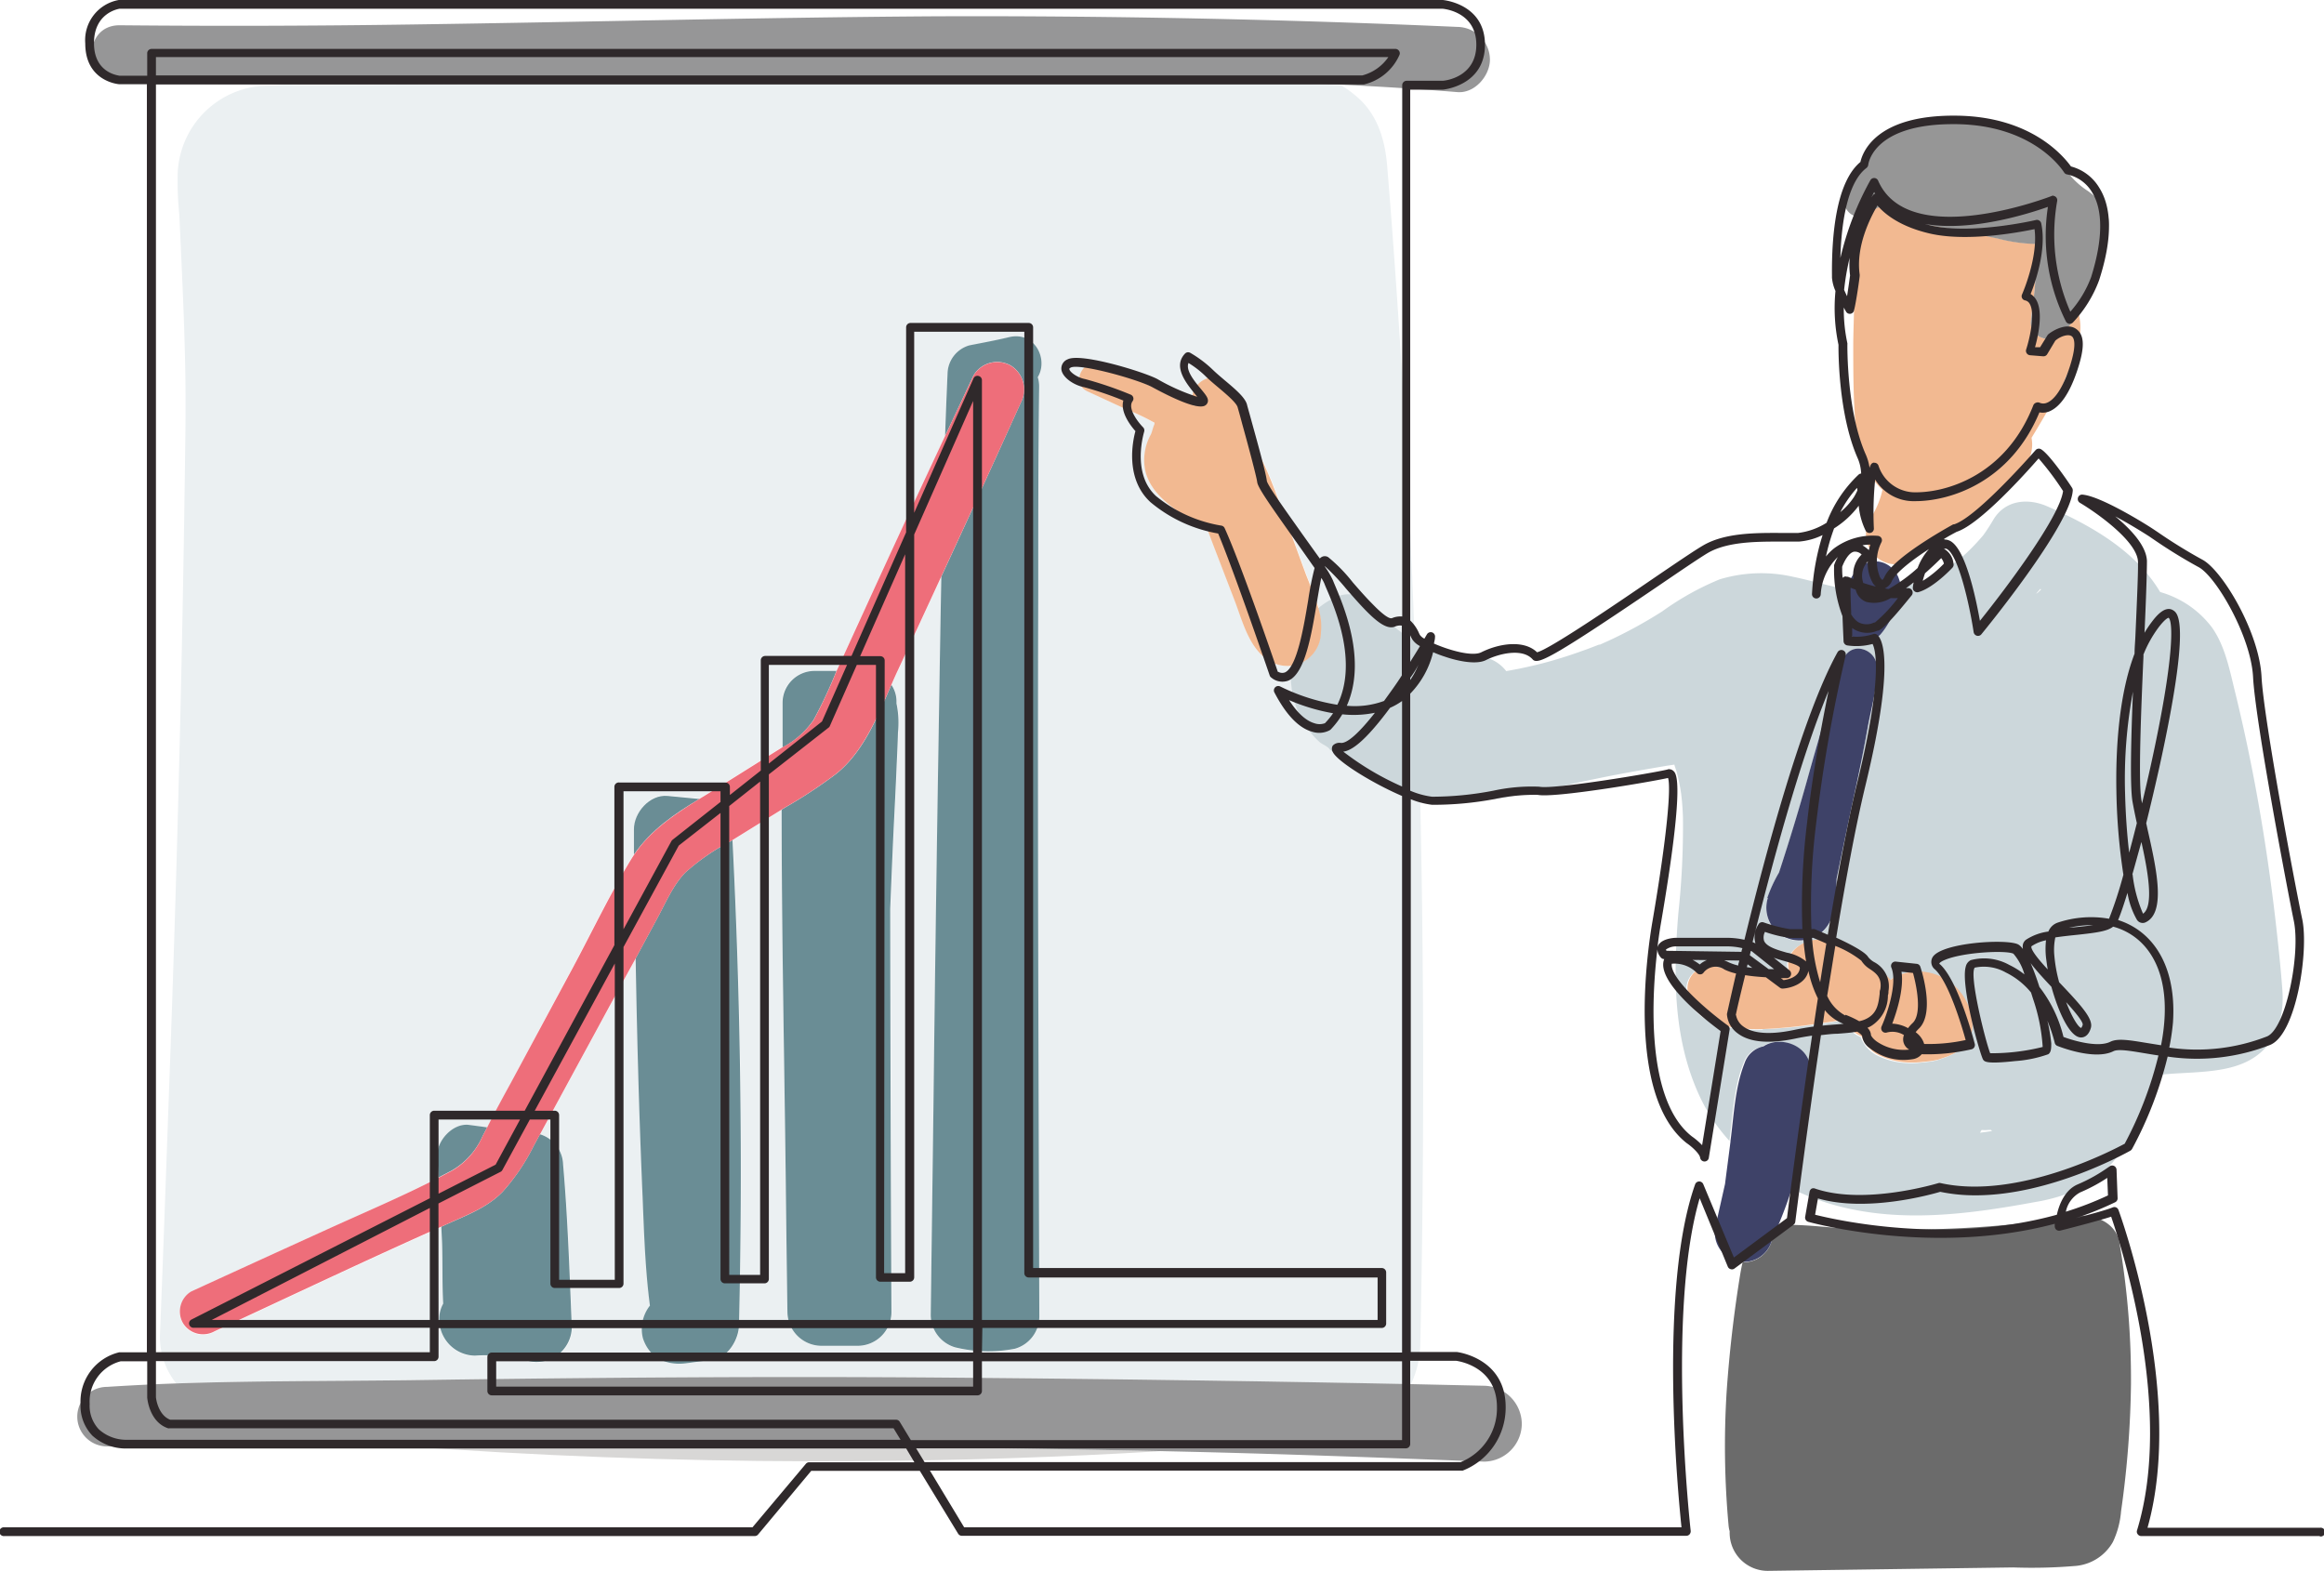 <svg xmlns="http://www.w3.org/2000/svg" viewBox="0 0 285.1 192.71"><g id="Layer_2" data-name="Layer 2"><g id="Plan"><path d="M243.4,65.59c.35-.41.15-.19,0,0Z" fill="none"/><path d="M244.25,138.65l-.33,0a3.73,3.73,0,0,1-.82,0l-.2.37q.73-.09,1.47-.21Z" fill="none"/><path d="M250,72.69l.39-.38-.11-.06-.5.58A1.18,1.18,0,0,0,250,72.69Z" fill="none"/><path d="M205.39,93.63l.05,0c.24.1.46.2-.05,0Z" fill="none"/><path d="M205.44,93.87h0Z" fill="none"/><path d="M165.53,93.26a7.48,7.48,0,0,1-2.22-1.12l-.16-.12v0c.17.14.17.15,0,0v0l-.09-.07c-.33-.26-.3-.24.08,0-.11-.33-.89-.61-1.22-.91a10.72,10.72,0,0,1-3.24-5.62,12.51,12.51,0,0,1-.24-3.77A4.4,4.4,0,0,1,155,80.57c-1.91-1.66-2.64-4.61-3.52-6.89l-2.28-5.93c-.39-1-.76-2-1.13-3a3.8,3.8,0,0,1-1.71-.69c-2.29-1.65-5-3.17-5.78-6.08a6.42,6.42,0,0,1,.65-4.64c.13-.26.26-.89.44-1.27a1.23,1.23,0,0,1,0-.16v0A30,30,0,0,0,138,50.14L133.43,48c-2.25-1.09-.28-4.4,2-3.35l6.25,2.94a14.55,14.55,0,0,0,2.23,1,5.17,5.17,0,0,1,1.73.43,3.75,3.75,0,0,1,1,.84c-.07-.17-.13-.34-.19-.51-.63-1.82,1.81-3.86,3.42-2.63a10.37,10.37,0,0,1,3.86,7.67c1.86,2.94,2.93,6.38,4.16,9.62.81,2.14,1.58,4.3,2.37,6.45.48,1.3,1.17,2.78,1.57,4.26a9.12,9.12,0,0,1,1.85-1.22A4.06,4.06,0,0,1,169,74.92a3.7,3.7,0,0,1,.41,1,5.54,5.54,0,0,1,1.6,1l.52.43.28.21c.5.32,1,.65,1.5,1l.24.13q-.48-13.33-1.21-26.65-.87-15.89-2.17-31.72c-.25-3-1.09-6-3.39-8.16a14.28,14.28,0,0,0-2.26-1.71c-7.27-.36-14.55-.56-21.83-.68-21.3-.37-42.6,0-63.9.29-14.67.18-29.35.39-44,.35l-1.8.09a11.2,11.2,0,0,0-11.2,11.2A40.53,40.53,0,0,0,22,26.34c.39,8.69.86,17.37.75,26.07q-.16,13.5-.44,27-.56,27-1.56,54c-.37,10.15-.72,20.31-1.13,30.46a9.1,9.1,0,0,0,2,5.84c9.52-.33,19.08-.28,28.59-.4,22-.3,44-.5,65.95-.32q28.46.23,56.92.83a12,12,0,0,0,1.16-4.94q.59-28.15.18-56.33c-.05-3.55-.12-7.1-.19-10.65A15.33,15.33,0,0,1,165.53,93.26Zm-48.34,72.06a4.16,4.16,0,0,1-3-4l.33-25.39q.28-22.57.63-45.17c.11-6.68.21-13.36.34-20q-2.64,5.73-5.3,11.45c-.28.59-.55,1.2-.81,1.81a3.61,3.61,0,0,1,.63,2c0,.1,0,.2,0,.3a11.42,11.42,0,0,1,.18,3.56c0,1.33-.1,2.66-.16,4-.11,2.66-.25,5.32-.38,8-.15,3.2-.28,6.41-.41,9.61q.06,24.75.15,49.51a4.15,4.15,0,0,1-4.11,4.11h-4.53A4.19,4.19,0,0,1,96.6,161q-.12-8.28-.21-16.56c-.18-15-.48-30.06-.5-45.09l-6,3.72q1.52,29.73.8,59.5c0,1.75-1.32,4-3.23,4.24l-3.15.43c-2.45.34-4.59-.55-5.41-3.06a4.65,4.65,0,0,1,.86-4c-.58-4.43-.72-8.92-.9-13.37q-.31-7.47-.53-14.93-.21-7.16-.32-14.31-2.46,4.52-4.91,9-3.42,6.3-6.83,12.59a4,4,0,0,1,2.84,3.72c.57,6.51.79,13.31,1.07,19.94A4.32,4.32,0,0,1,64.73,167a19.39,19.39,0,0,0-6.46-.63,4.44,4.44,0,0,1-4.38-4.38,3.86,3.86,0,0,1,.48-2c-.11-2.5,0-5-.14-7.5l-.09-1.94c-9.33,4.15-18.56,8.55-27.83,12.84a2.89,2.89,0,0,1-3.87-1,2.86,2.86,0,0,1,1-3.88Q31.6,154.7,39.73,151c4.69-2.14,9.49-4.16,14.08-6.52-.06-.85-.11-1.71-.17-2.56-.13-1.92,1.88-4.12,3.88-3.88l2.25.26c1-1.84,1.94-3.67,2.92-5.5l7.52-14.05c2.36-4.4,4.53-9,7.1-13.22.16-.26.32-.52.49-.76l0-3.07c0-2.06,1.92-4.34,4.13-4.13l3.75.36.17,0,3-1.84,6.38-4,.71-.44c0-1.83,0-3.66,0-5.49a3.92,3.92,0,0,1,3.86-3.85h2.81l.2-.44,3.33-7.28Q111,64,115.94,53.49q.14-3.8.3-7.59a3.69,3.69,0,0,1,2.67-3.51c1.63-.29,3.23-.58,4.84-1,3.21-.79,4.89,2.72,3.56,4.9a3.85,3.85,0,0,1,.17,1.17c-.09,8.38-.09,16.77-.11,25.16-.09,29.62,0,59.24.13,88.86a4.12,4.12,0,0,1-3,4A17.16,17.16,0,0,1,117.19,165.32Z" fill="#ebf0f2"/><path d="M46.1,177.18H46c3,.25,6.09.41,9.13.61q25.23,1.64,50.52,1.46,18.39-.12,36.75-1.22-31.63-.67-63.27-.84C68.09,177.13,57.1,177.08,46.1,177.18Z" fill="#d8d7d6"/><path d="M78.83,10c21.3-.26,42.6-.66,63.9-.29,7.28.12,14.56.32,21.83.68,4.74.23,9.48.52,14.22.91,2.14.18,4-2,4-4a4.05,4.05,0,0,0-4-4Q146.73,1.88,114.67,2c-21.31.14-42.61.7-63.92,1q-18,.27-36.1.1c-4.51,0-4.5,6.9,0,7q10.06.21,20.15.23C49.48,10.4,64.16,10.19,78.83,10Z" fill="#969697"/><path d="M116.08,169c-22-.18-44,0-65.95.32-9.51.12-19.07.07-28.59.4q-4.21.15-8.41.42a3.65,3.65,0,1,0,0,7.3c10.93.26,21.89-.17,32.82-.26h.15c11-.1,22-.05,33,0q31.64.21,63.27.84l2.68.06c12.33.28,24.67.75,37,1.23a4.68,4.68,0,0,0,4.64-4.65A4.73,4.73,0,0,0,182,170l-9-.2Q144.55,169.23,116.08,169Z" fill="#969697"/><path d="M61.64,146.23c-1.74,1.78-4,2.7-6.22,3.68l-1.28.58.09,1.94c.09,2.48,0,5,.14,7.5a3.86,3.86,0,0,0-.48,2,4.44,4.44,0,0,0,4.38,4.38,19.39,19.39,0,0,1,6.46.63,4.32,4.32,0,0,0,5.42-4.13c-.28-6.63-.5-13.43-1.07-19.94a4,4,0,0,0-2.84-3.72l-.77,1.42A25.22,25.22,0,0,1,61.64,146.23Z" fill="#6a8d95"/><path d="M59.21,139.36l.56-1.06L57.52,138c-2-.24-4,2-3.88,3.88.06.85.11,1.71.17,2.56l1.64-.86A9.07,9.07,0,0,0,59.21,139.36Z" fill="#6a8d95"/><path d="M84.06,107.05c-1.48,1.53-2.38,3.66-3.38,5.51l-2.7,5q.12,7.16.32,14.31.21,7.47.53,14.93c.18,4.45.32,8.94.9,13.37a4.65,4.65,0,0,0-.86,4c.82,2.51,3,3.4,5.41,3.06l3.15-.43c1.91-.26,3.19-2.49,3.23-4.24q.7-29.76-.8-59.5l-.22.14A27,27,0,0,0,84.06,107.05Z" fill="#6a8d95"/><path d="M85.82,98l-.17,0-3.75-.36c-2.21-.21-4.16,2.07-4.13,4.13l0,3.07C79.85,101.8,82.78,99.82,85.82,98Z" fill="#6a8d95"/><path d="M99.81,88.31a57.09,57.09,0,0,0,2.81-6H99.81A3.92,3.92,0,0,0,96,86.2c0,1.83,0,3.66,0,5.49A10.54,10.54,0,0,0,99.81,88.31Z" fill="#6a8d95"/><path d="M124.5,165.46a4.12,4.12,0,0,0,3-4c-.09-29.62-.22-59.24-.13-88.86,0-8.39,0-16.78.11-25.16a3.85,3.85,0,0,0-.17-1.17c1.33-2.18-.35-5.69-3.56-4.9-1.61.39-3.21.68-4.84,1a3.69,3.69,0,0,0-2.67,3.51q-.17,3.8-.3,7.59l3.49-7.42a3.38,3.38,0,0,1,4.58-1.2,3.45,3.45,0,0,1,1.2,4.58q-4.81,10.67-9.73,21.3c-.13,6.69-.23,13.37-.34,20q-.37,22.59-.63,45.17l-.33,25.39a4.16,4.16,0,0,0,3,4A17.16,17.16,0,0,0,124.5,165.46Z" fill="#6a8d95"/><path d="M102.6,94.92a59.08,59.08,0,0,1-6.33,4.17l-.38.24c0,15,.32,30.07.5,45.09q.09,8.28.21,16.56a4.19,4.19,0,0,0,4.12,4.12h4.53a4.15,4.15,0,0,0,4.11-4.11q-.12-24.75-.15-49.51c.13-3.2.26-6.41.41-9.61.13-2.66.27-5.32.38-8,.06-1.33.13-2.66.16-4a11.42,11.42,0,0,0-.18-3.56c0-.1,0-.2,0-.3a3.61,3.61,0,0,0-.63-2C107.65,87.94,105.94,92.23,102.6,94.92Z" fill="#6a8d95"/><path d="M217.46,151.71l-.12.54a3.58,3.58,0,0,1-3.56,2.6c-.11.45-.2.91-.28,1.38q-1.19,7.28-1.69,14.63a107.1,107.1,0,0,0,.24,16.22,4,4,0,0,0,.14.78,4.67,4.67,0,0,0,4.68,4.85l30.11-.42a63.93,63.93,0,0,0,7.71-.19,5.84,5.84,0,0,0,4.51-2.93,10.72,10.72,0,0,0,1-3.74,120,120,0,0,0,1.22-15.61,99.49,99.49,0,0,0-1.42-17.4c-.44-2.59-3.42-3.63-5.66-3.21l-1.8.32-.77.13c.11,0,.44,0-.09,0-1.21.18-2.43.3-3.64.42q-3.64.39-7.31.58-7,.36-14.12.05c-2.3-.11-4.62-.43-6.93-.44a6.22,6.22,0,0,0-1.56.18l-.27.64A2.66,2.66,0,0,1,217.46,151.71Z" fill="#6b6b6b"/><path d="M163.07,92l.09.07v0C162.77,91.73,162.74,91.71,163.07,92Z" fill="#b3d4e9"/><path d="M163.16,92v0C163.33,92.19,163.33,92.18,163.16,92Z" fill="#b3d4e9"/><path d="M280,121.56c-.21-2.92-.53-5.84-.86-8.75-.73-6.25-1.68-12.47-2.9-18.64q-.9-4.56-2-9.08c-.69-2.75-1.23-5.8-2.91-8.15A12.09,12.09,0,0,0,265,72.63c-3-5.06-8.5-8.19-13.93-10.55-2.37-1-5.12-.73-6.56,1.72-.26.44-.53.88-.82,1.3-.12.19-.26.37-.39.56h0a26.13,26.13,0,0,1-2.11,2.23c-.3.27-.6.53-.91.78.15-.14-.45.33-.69.49a22.22,22.22,0,0,1-2.83,1.65c-.23.12-.46.22-.69.33l-.08,0-.38.13-.73.26c-.57.19-1.15.34-1.73.48a7.14,7.14,0,0,1-.93,3.18,9.22,9.22,0,0,1-1.56,2.59c-1.29,1.32-4,.83-4.38-1.15a11.52,11.52,0,0,1,.21-3.7c0-.21.07-.41.11-.61l-.83-.17c-.57-.12-1.14-.26-1.71-.4-1.37-.34-2.74-.71-4.14-1a17.63,17.63,0,0,0-8.95.32A34.16,34.16,0,0,0,203.92,75a56.21,56.21,0,0,1-6.55,3.59l-.85.38-.24.11-.12,0c-.65.25-1.3.51-2,.75-1.32.48-2.65.91-4,1.29s-2.57.66-3.87.93l-1.51.28a4.71,4.71,0,0,0-3.7-1.83c-.59,0-1.18,0-1.77-.07l-.34,0-.59-.11a28,28,0,0,1-3-.83l-.4-.15c-.18-.08-.35-.15-.52-.24-.32-.15-.63-.32-.93-.49l-.24-.13c-.52-.3-1-.63-1.5-1l-.28-.21-.52-.43a5.54,5.54,0,0,0-1.6-1,3.7,3.7,0,0,0-.41-1,4.06,4.06,0,0,0-5.43-1.43,9.12,9.12,0,0,0-1.85,1.22,7.2,7.2,0,0,1,.3,2.92,4.17,4.17,0,0,1-3.61,4.09,12.51,12.51,0,0,0,.24,3.77,10.72,10.72,0,0,0,3.24,5.62c.33.3,1.11.58,1.22.91l.16.12a7.48,7.48,0,0,0,2.22,1.12,15.33,15.33,0,0,0,8.62,4.65,33,33,0,0,0,11.47-.17c3.43-.55,6.79-1.43,10.19-2.11,2-.42,4.07-.8,6.12-1.16l2.55-.44,1-.15a.16.16,0,0,0,0,.07l0,0h0c.08.3.2.58.28.88a22.26,22.26,0,0,1,.53,2.58c0-.08.11,1,.11,1,.06.67.1,1.34.12,2a100.21,100.21,0,0,1-.57,11.74c-.62,7.57-.66,15.29,2.58,22.34a21.74,21.74,0,0,0,3.68,5.54V140c.42-3.15.54-6.56,1.72-9.53a3.1,3.1,0,0,1,2.32-2.07c2.11-1.44,5.81-.15,5.79,3a48,48,0,0,1-2.28,14.37,30.3,30.3,0,0,0,5.36,2.07c8.08,2.25,16.57,1.11,24.68-.39a20.93,20.93,0,0,0,5.35-1.62,13.22,13.22,0,0,0,5.18-4.72,29.71,29.71,0,0,0,3.9-9.21l1.53-.12c2.9-.25,6.3-.16,9-1.15C278.79,129.18,280.27,125.47,280,121.56ZM250.4,72.31l-.39.38a1.18,1.18,0,0,1-.22.14l.5-.58Zm-7.3,66.31a3.73,3.73,0,0,0,.82,0l.33,0,.12.13q-.74.12-1.47.21Zm.3-73c.15-.19.35-.41,0,0Zm-13.17,16.1c.15,2.48-.64,5.22-1.12,7.64s-.92,4.83-1.43,7.23c-.82,3.76-1.6,7.53-2.38,11.29a19.43,19.43,0,0,1-.54,4.54,4.17,4.17,0,0,1-6.06,2.46,4,4,0,0,1-1.83-4.66h-.07a17.12,17.12,0,0,1,1.44-3.12c1.31-4,2.54-8,3.66-12.1.68-2.45,1.4-4.88,2.08-7.33s1.12-4.91,2.28-7C227.34,78.67,230.1,79.69,230.23,81.69Zm-24.79,12-.05,0h0C205.9,93.86,205.68,93.76,205.44,93.66Zm0,.21h0Zm10.8,32.39c-3.55.12-9-.48-9.37-5a2.74,2.74,0,0,1,2.71-2.71,6.51,6.51,0,0,1,2.13.42c.31.09.61.19.93.26.08,0,.59.11.56.12a21,21,0,0,0,4-.11c.7-.06,1.41-.14,2.11-.23,0-.14,0-.29-.07-.44-.19-2,2.06-3.33,3.78-3.27a10.25,10.25,0,0,1,4.12,1.33,14.23,14.23,0,0,1,1.41.81,3.91,3.91,0,0,1,1.69,1.26,15,15,0,0,1,1.55,1.54,3.51,3.51,0,0,1,.53-.36,6.4,6.4,0,0,1,6.28.3,6.74,6.74,0,0,1,3.22,5.43c.2,1.85-1.46,3.45-3.05,4,.84-.28-.92.35-1.23.43a13.37,13.37,0,0,1-1.78.25,10.6,10.6,0,0,1-2,.06,9,9,0,0,1-3.39-.88,4.23,4.23,0,0,1-2.12-2.31,3.37,3.37,0,0,1-1.32-.93c-.33-.36-.63-.73-1-1.09-1.22.22-2.46.37-3.69.55A57.45,57.45,0,0,1,216.24,126.26Z" fill="#ccd7db"/><path d="M157.82,64c-1.23-3.24-2.3-6.68-4.16-9.62a10.37,10.37,0,0,0-3.86-7.67c-1.61-1.23-4.05.81-3.42,2.63.06.17.12.34.19.51a3.75,3.75,0,0,0-1-.84,5.17,5.17,0,0,0-1.73-.43,14.55,14.55,0,0,1-2.23-1l-6.25-2.94c-2.24-1.05-4.21,2.26-2,3.35L138,50.14a30,30,0,0,1,3.63,1.72v0a1.23,1.23,0,0,0,0,.16c-.18.38-.31,1-.44,1.27a6.42,6.42,0,0,0-.65,4.64c.81,2.91,3.49,4.43,5.78,6.08a3.8,3.8,0,0,0,1.71.69c.37,1,.74,2,1.13,3l2.28,5.93c.88,2.28,1.61,5.23,3.52,6.89a4.4,4.4,0,0,0,3.48,1.15,4.17,4.17,0,0,0,3.61-4.09,7.2,7.2,0,0,0-.3-2.92c-.4-1.48-1.09-3-1.57-4.26C159.4,68.3,158.63,66.14,157.82,64Z" fill="#f2b991"/><path d="M222.38,125.67c1.23-.18,2.47-.33,3.69-.55.32.36.62.73,1,1.09a3.37,3.37,0,0,0,1.32.93,4.23,4.23,0,0,0,2.12,2.31,9,9,0,0,0,3.39.88,10.6,10.6,0,0,0,2-.06,13.37,13.37,0,0,0,1.78-.25c.31-.08,2.07-.71,1.23-.43,1.59-.54,3.25-2.14,3.05-4a6.74,6.74,0,0,0-3.22-5.43,6.4,6.4,0,0,0-6.28-.3,3.51,3.51,0,0,0-.53.36,15,15,0,0,0-1.55-1.54,3.91,3.91,0,0,0-1.69-1.26,14.23,14.23,0,0,0-1.41-.81,10.25,10.25,0,0,0-4.12-1.33c-1.72-.06-4,1.26-3.78,3.27,0,.15,0,.3.07.44-.7.09-1.41.17-2.11.23a21,21,0,0,1-4,.11s-.48-.1-.56-.12c-.32-.07-.62-.17-.93-.26a6.51,6.51,0,0,0-2.13-.42,2.74,2.74,0,0,0-2.71,2.71c.33,4.53,5.82,5.13,9.37,5A57.45,57.45,0,0,0,222.38,125.67Z" fill="#f2b991"/><path d="M230.78,19.49a3.53,3.53,0,0,0-1.38,1.17c.23-.13.47-.25.71-.36A4.89,4.89,0,0,1,230.78,19.49Z" fill="#f4bb92"/><path d="M252.91,41c-1.27,1.27-3.93.4-3.76-1.56s.55-3.84.56-5.79c0-1.05,0-2.09,0-3.14V29.9a20,20,0,0,1-4.64-.67l-4.88-1c-3.06-.6-6.87-.83-9.27-2.94a2.91,2.91,0,0,0-1.39.74,1.89,1.89,0,0,1-2.08.41,31.54,31.54,0,0,0,0,10.66c0,1.71-.09,3.41-.1,5.12,0,3,0,6.1.22,9.14s.84,6.14,3.11,8.49a2,2,0,0,0,.26.24,10.83,10.83,0,0,1-1.56,3.63,3.7,3.7,0,0,0,6.39,3.73q.24-.35.45-.69a3.79,3.79,0,0,0,1.85-.63,52.09,52.09,0,0,0,7.9-6.37,10.8,10.8,0,0,0,2.71-3,4.33,4.33,0,0,0,.54-3.05q1.38-2.25,2.67-4.57a5.55,5.55,0,0,0,1.21-2c.11-.27.2-.55.3-.83,1.3-2.59,2.31-5.35,1.56-8A16.81,16.81,0,0,1,252.91,41Z" fill="#f2b991"/><path d="M226.31,76.68c.36,2,3.09,2.47,4.38,1.15a9.22,9.22,0,0,0,1.56-2.59,7.14,7.14,0,0,0,.93-3.18,2.81,2.81,0,0,0-.19-.94,3.19,3.19,0,0,0-1.75-2,2.9,2.9,0,0,0-2.67.15,4.46,4.46,0,0,0-1.94,3.05c0,.2-.08.4-.11.61A11.52,11.52,0,0,0,226.31,76.68Z" fill="#3e4268"/><path d="M226.26,80.62c-1.16,2.11-1.65,4.71-2.28,7s-1.4,4.88-2.08,7.33c-1.12,4.07-2.35,8.09-3.66,12.1a17.12,17.12,0,0,0-1.44,3.12h.07a4,4,0,0,0,1.83,4.66,4.17,4.17,0,0,0,6.06-2.46,19.43,19.43,0,0,0,.54-4.54c.78-3.76,1.56-7.53,2.38-11.29.51-2.4,1-4.82,1.43-7.23s1.27-5.16,1.12-7.64C230.1,79.69,227.34,78.67,226.26,80.62Z" fill="#3e4268"/><path d="M222.12,131.37c0-3.11-3.68-4.4-5.79-3a3.1,3.1,0,0,0-2.32,2.07c-1.18,3-1.3,6.38-1.72,9.53v.09c-.22,1.73-.45,3.46-.67,5.19l-1.14,5.06a3.63,3.63,0,0,0,2.49,4.38,3.25,3.25,0,0,0,.82.12,3.58,3.58,0,0,0,3.56-2.6l.12-.54a2.66,2.66,0,0,0,.36-.59l.27-.64c.66-1.56,1.25-3.14,1.75-4.74A48,48,0,0,0,222.12,131.37Z" fill="#3e4268"/><path d="M227.44,26.47a1.89,1.89,0,0,0,2.08-.41,2.91,2.91,0,0,1,1.39-.74c2.4,2.11,6.21,2.34,9.27,2.94l4.88,1a20,20,0,0,0,4.64.67v.59c0,1.05,0,2.09,0,3.14,0,1.95-.39,3.86-.56,5.79s2.49,2.83,3.76,1.56A16.81,16.81,0,0,0,255,38.41a23.15,23.15,0,0,0,3.67-10.87c.14-1.9-1.13-3.08-2.52-4.1a9.77,9.77,0,0,1-3.1-3.19,11.88,11.88,0,0,0-7.84-4.91,31.71,31.71,0,0,0-9.48,0,13.62,13.62,0,0,0-3.7.77,6.41,6.41,0,0,0-3.45,3.68c-.63,1.47-1.4,2.44-2.13,3.92A2,2,0,0,0,227.44,26.47Z" fill="#969696"/><path d="M125.21,49.45a3.45,3.45,0,0,0-1.2-4.58,3.38,3.38,0,0,0-4.58,1.2l-3.49,7.42Q111,64,106.15,74.62l-3.33,7.28-.2.44a57.09,57.09,0,0,1-2.81,6,10.54,10.54,0,0,1-3.9,3.38l-.71.44-6.38,4-3,1.84c-3,1.87-6,3.85-8,6.82-.17.24-.33.5-.49.76-2.57,4.26-4.74,8.82-7.1,13.22L62.69,132.8c-1,1.83-2,3.66-2.92,5.5l-.56,1.06a9.07,9.07,0,0,1-3.76,4.26l-1.64.86c-4.59,2.36-9.39,4.38-14.08,6.52q-8.14,3.7-16.28,7.44a2.86,2.86,0,0,0-1,3.88,2.89,2.89,0,0,0,3.87,1c9.27-4.29,18.5-8.69,27.83-12.84l1.28-.58c2.23-1,4.48-1.9,6.22-3.68a25.22,25.22,0,0,0,3.83-5.65l.77-1.42q3.41-6.3,6.83-12.59,2.45-4.53,4.91-9l2.7-5c1-1.85,1.9-4,3.38-5.51a27,27,0,0,1,5.58-3.86l.22-.14,6-3.72.38-.24a59.08,59.08,0,0,0,6.33-4.17c3.34-2.69,5.05-7,6.77-10.91.26-.61.53-1.22.81-1.81q2.66-5.72,5.3-11.45Q120.39,60.11,125.21,49.45Z" fill="#ee6e7a"/><path d="M284.56,188.44H262.68a.53.53,0,0,1-.43-.22.5.5,0,0,1-.09-.47c4.58-14.93-2-35.08-3.17-38.49-1.84.6-6.05,1.66-6.25,1.71a.56.56,0,0,1-.47-.1.57.57,0,0,1-.2-.44s0-.13,0-.3c-15,4-30.06-.19-30.24-.24a.54.54,0,0,1-.38-.61l.54-3.09a.59.59,0,0,1,.25-.37.55.55,0,0,1,.45,0c6.07,2.07,15-.65,15.11-.68a.5.5,0,0,1,.27,0c9.46,2.09,21.18-4.08,22.58-4.83a46.14,46.14,0,0,0,4.14-10.83c-.65-.09-1.26-.2-1.82-.29-1.68-.28-3.12-.52-3.7-.23-2.34,1.17-6.7-.58-6.88-.65a.54.54,0,0,1-.32-.37,19.11,19.11,0,0,0-.9-2.71,19.75,19.75,0,0,1,.47,2.76c0,.55,0,1.09-.36,1.34a15.27,15.27,0,0,1-4.07.84c-3.55.39-3.77.06-3.93-.18-.34-.52-2.79-9.06-2.13-11.4a1.18,1.18,0,0,1,.61-.8,6.35,6.35,0,0,1,4.74.59,9.75,9.75,0,0,1,1.85,1.16A6.58,6.58,0,0,0,247,117c-.91-.45-6.11-.19-8.36.74-.65.26-.73.46-.73.46s0,.06.13.14c2.24,2.1,4.14,9.42,4.22,9.73a.56.56,0,0,1-.07.42.54.54,0,0,1-.35.24,24.11,24.11,0,0,1-6.09.6,1.78,1.78,0,0,1-1.12.61,6.7,6.7,0,0,1-5.27-1.37,2.1,2.1,0,0,1-.92-1.44c0-.13-.25-.34-.6-.57-.72.13-1.53.19-2.45.26-.6,0-1.27.09-2,.17-1.82,12.23-3.12,22.7-3.15,22.89a.54.54,0,0,1-.21.37l-7.25,5.37a.5.5,0,0,1-.46.08.53.53,0,0,1-.36-.31L208.51,147c-4.09,13.89-1.14,40.54-1.1,40.81a.58.58,0,0,1-.14.42.54.54,0,0,1-.4.18H118a.54.54,0,0,1-.46-.26l-4.7-7.71H99.52L93,188.25a.53.53,0,0,1-.41.19H.54a.54.54,0,1,1,0-1.07H92.31l6.55-7.79a.53.53,0,0,1,.41-.19h12.9l-1-1.69H15.33a6.09,6.09,0,0,1-4-1.58,5.28,5.28,0,0,1-1.45-3.89,6.21,6.21,0,0,1,4.73-6.33h3.41V10.33H14.6s-4.14-.3-4.14-5A5,5,0,0,1,14.57,0H177s5.17.43,5.17,5.49S177,11,177,11H173V76.12a4.68,4.68,0,0,1,1.09,1.58l.09.18a1.48,1.48,0,0,0,.56.47l.31-.53a.55.55,0,0,1,.64-.24.54.54,0,0,1,.35.59c0,.26-.08.52-.13.78,1.87.82,4.69,1.63,5.81,1.07,2.2-1.1,5.24-1.55,6.84,0,1.5-.35,9.65-5.9,14.08-8.93,2.82-1.92,5.26-3.58,6.3-4.18,2.65-1.55,6.41-1.54,9.43-1.53.81,0,1.57,0,2.23,0a8.42,8.42,0,0,0,3.48-1.25A15.72,15.72,0,0,1,228,58.23a.55.55,0,0,1,.32-.14,5.22,5.22,0,0,0-.45-1.93c-2.35-5.36-2.34-13-2.33-13.86a21.68,21.68,0,0,1-.37-6.6,5,5,0,0,1-.43-1.64v-.24c-.05-5,.52-11.49,3.49-13.95.25-1.13,1.86-5.81,11.83-5.68,9,.11,13,4.85,14,6.23A5.75,5.75,0,0,1,257.51,23c1.61,2.52,1.63,6.35,0,11.38a15.32,15.32,0,0,1-3.21,5.18.55.55,0,0,1-.45.16.53.53,0,0,1-.4-.26,23.52,23.52,0,0,1-2.22-14.08c-2.46.87-9.51,3.09-15.11,2.09l.73.19c5.05,1.16,12.83-.65,12.91-.67a.5.5,0,0,1,.41.07.53.53,0,0,1,.24.34c.69,3.21-.73,7.26-1.3,8.67a2,2,0,0,1,.69.72c.88,1.52.22,4.47-.15,5.81l.62,0,.9-1.46a.81.81,0,0,1,.12-.14c.7-.56,2.31-1.41,3.4-.65s1.05,2.38.13,5.13-2.08,4.45-3.44,5a2.23,2.23,0,0,1-1.19.11c-3.59,8.61-11,10.89-15.22,10.89h-.41a5.51,5.51,0,0,1-4.52-2.65,39.75,39.75,0,0,0-.16,6,.53.53,0,0,1-.37.53.55.55,0,0,1-.62-.22,8.83,8.83,0,0,1-.87-3.1A11.16,11.16,0,0,1,225,64.82a25.25,25.25,0,0,0-1,3.45,6.31,6.31,0,0,1,1-1,7.93,7.93,0,0,1,5.4-1.53.57.57,0,0,1,.41.28.55.55,0,0,1,0,.5,5.16,5.16,0,0,0-.24,4.14,1,1,0,0,0,.36.49,1.54,1.54,0,0,0,.26-.4c1.11-2.39,7.67-6,8.42-6.42l.1,0c2.41-.74,8-6.82,10-9.1a.53.53,0,0,1,.67-.12c1,.57,3.35,4,3.81,4.73a.58.58,0,0,1,.09.34c-.28,4.28-10.77,17.09-11.21,17.63a.53.53,0,0,1-.56.18.55.55,0,0,1-.39-.44c-.54-3.55-1.91-9.47-3.29-10.2a.29.29,0,0,0-.3,0l-.1,0a1.19,1.19,0,0,1,.22.08,2.35,2.35,0,0,1,1,1.73.53.53,0,0,1-.13.48c-.09.1-2.31,2.47-4.17,3a.54.54,0,0,1-.5-.11.52.52,0,0,1-.19-.47,5.34,5.34,0,0,1,.1-.61c-.32.26-.64.49-.94.71l.14,0a.55.55,0,0,1,.58.23.54.54,0,0,1,0,.62c-1,1.22-3.27,4.07-4.13,4.36l-.09,0a3.14,3.14,0,0,1-2.93-.21,1.09,1.09,0,0,1-.17-.13c0,.43,0,.8,0,1.06a6.26,6.26,0,0,0,2.51-.28.53.53,0,0,1,.46,0c.47.26,2.58,2.36-1.35,18.58-1.19,4.92-2.43,11.63-3.58,18.64,1.74.8,3.57,1.76,3.93,2.39a2.53,2.53,0,0,0,.71.6,3.35,3.35,0,0,1,1.77,3.57c0,.16,0,.34-.07.52a4.38,4.38,0,0,1-2.06,3.76,4.71,4.71,0,0,1-.45.22,1.35,1.35,0,0,1,.44.92s.14.35.69.75a5.83,5.83,0,0,0,4,1,1.43,1.43,0,0,1-.65-1.78,2.71,2.71,0,0,0-2.08-.32.53.53,0,0,1-.57-.14.56.56,0,0,1-.1-.59c.62-1.36,2-5.3,1.21-7.22a.53.53,0,0,1,.55-.74l2.55.27a.52.52,0,0,1,.45.36c.19.57,1.77,5.58-.12,7.53l0,0a4.43,4.43,0,0,0-.45.49l.21.18a2.7,2.7,0,0,1,.83,1.27,21.37,21.37,0,0,0,5.09-.48c-.48-1.74-2.07-7.08-3.75-8.65a1.16,1.16,0,0,1-.27-1.57c1.22-1.74,9-2.22,10.44-1.52.84.42,1.83,2.71,2.63,5.23a16.13,16.13,0,0,1,2.95,6.13c1.31.49,4.27,1.33,5.75.59.89-.44,2.34-.2,4.35.13l1.87.3c1-5.11.37-9.3-1.88-12a7.83,7.83,0,0,0-4-2.55c-.7.58-2.19.76-4.4,1-.89.09-1.82.19-2.69.32A7.37,7.37,0,0,0,252,117a18.23,18.23,0,0,0,.61,3.5l.2.21c2.58,2.72,4,4.31,3.69,5.39s-.95,1.2-1.29,1.17c-1.36-.13-2.73-3.24-3.55-6.21-2.26-2.39-3.6-4-3.52-5a1,1,0,0,1,.41-.78,6.55,6.55,0,0,1,2.74-1,1.88,1.88,0,0,1,1.16-1.1,12.86,12.86,0,0,1,6.28-.47,50.85,50.85,0,0,0,1.76-5.4A75.56,75.56,0,0,1,259.63,97c-.08-4.32.17-11.43,2.23-16.81,0-.7.07-1.4.1-2.08.19-4.3.36-8,.32-9.22-.11-2.52-5.18-6.06-7.13-7.21a.54.54,0,0,1-.23-.63.52.52,0,0,1,.55-.37c2.19.18,7.51,3.45,8.71,4.25l.54.36a61.9,61.9,0,0,0,5.46,3.37c2.46,1.31,7,8.92,7.26,14.41.27,5.13,4.07,25.36,5,29.74.8,3.89-.74,14.08-3.95,15.38a24.61,24.61,0,0,1-12.57,1.43,47.24,47.24,0,0,1-4.36,11.32.63.63,0,0,1-.21.22c-.45.25-9.77,5.48-19,5.48a20.92,20.92,0,0,1-4.33-.43c-1.18.35-9.05,2.54-15,.81l-.35,2c2.66.67,16.24,3.72,29.66,0,.28-1.29,1-3.06,2.55-3.72a19.92,19.92,0,0,0,3.91-2.21.54.54,0,0,1,.55-.06.56.56,0,0,1,.31.47l.13,3.49a.53.53,0,0,1-.3.5,39.8,39.8,0,0,1-4.84,1.95c1.65-.43,3.78-1,4.54-1.32a.55.55,0,0,1,.42,0,.55.55,0,0,1,.28.3c.09.23,8.24,22.42,3.57,39h21.17a.54.54,0,1,1,0,1.07Zm-166.28-1.07h88c-.45-4.31-2.83-29.34,1.67-42.07a.53.53,0,0,1,.49-.36.54.54,0,0,1,.51.33l3.76,9,6.51-4.83c.2-1.59,1.43-11.23,3.08-22.39-.62.09-1.29.2-2,.35-3.31.7-5.72.47-7.17-.66a3.18,3.18,0,0,1-1.27-2.24.62.62,0,0,1,0-.13c.07-.3.47-2.14,1.12-4.94a6.83,6.83,0,0,1-1.43-.49,1.87,1.87,0,0,0-2.54.35.52.52,0,0,1-.37.24.56.56,0,0,1-.43-.13,3.85,3.85,0,0,0-3.12-1.17c-.25,1.63,3.78,5.34,6.88,7.58a.53.53,0,0,1,.21.52l-2.55,15.71a.53.53,0,0,1-.53.45h0a.54.54,0,0,1-.53-.46c-.07-.49-1-1.35-1.65-1.79h0c-7.44-5.84-4.82-23.6-4.22-27.1,1.85-10.81,2.3-16.57,1.93-17.7-2.31.51-14,2.49-16,2.07a23.61,23.61,0,0,0-5.24.51,40.71,40.71,0,0,1-7.71.71,10.29,10.29,0,0,1-2.61-.68v67.81h5.64c.06,0,6,.72,6,6.75a8.3,8.3,0,0,1-5.26,7.8.47.47,0,0,1-.17,0h-65.2Zm-4.86-8h65.76a7.09,7.09,0,0,0,4.46-6.75c0-4.92-4.61-5.62-5-5.68H173v10.2a.54.54,0,0,1-.53.54H112.39ZM14.81,167A5.09,5.09,0,0,0,11,172.23a4.2,4.2,0,0,0,1.13,3.12,5,5,0,0,0,3.2,1.28h95.15l-.86-1.41H20.79a.47.47,0,0,1-.17,0c-2.3-.76-2.55-3.65-2.56-3.77V167Zm96.93,9.67H172V167H120.46v3.64a.54.54,0,0,1-.54.54H60.33a.54.54,0,0,1-.54-.54v-4.18a.54.54,0,0,1,.54-.53h59.05v-3H53.8v3.51a.54.54,0,0,1-.53.54H19.13v4.4c0,.2.28,2.23,1.75,2.79h89.05a.52.52,0,0,1,.45.26Zm-50.87-6.56h58.51V167H60.87Zm59.59-4.18H172V97.65c-3.59-1.54-7.94-4.22-8.5-5.4a.75.75,0,0,1,0-.78,1.12,1.12,0,0,1,1-.33c.85.07,2.41-1.46,4.17-3.7a12.88,12.88,0,0,1-4,.19,10.68,10.68,0,0,1-1.43,1.87l-.11.08a2.75,2.75,0,0,1-2.15.19c-1.65-.45-3.21-2.08-4.64-4.82a.54.54,0,0,1,.09-.63.53.53,0,0,1,.63-.1,24.57,24.57,0,0,0,7,2.24c2.56-5.19-.28-11.8-1.31-14.19-.13-.3-.22-.52-.28-.68a4,4,0,0,0-.38-.69c-.18.86-.36,1.93-.52,2.88-.69,4.15-1.48,8.87-3.53,9.72a2.1,2.1,0,0,1-2.09-.38.49.49,0,0,1-.19-.26c-.05-.13-4.29-12.57-6.32-17.41a17.56,17.56,0,0,1-8.31-3.85c-3.13-2.88-2.18-7.47-1.84-8.71-.55-.62-1.89-2.31-1.48-3.75A40.43,40.43,0,0,0,133,47.5c-1.2-.22-2.64-1.15-2.79-2.15a1.21,1.21,0,0,1,.77-1.27c1.65-.83,9.36,1.55,11,2.42a24.84,24.84,0,0,0,4.89,2.18l-.28-.35c-1-1.24-2.75-3.32-1.23-4.94a.53.53,0,0,1,.65-.11,14.33,14.33,0,0,1,2.8,2.11c.38.37.89.8,1.43,1.26,1.3,1.09,2.52,2.12,2.74,3,.07.29.28,1,.55,2,.94,3.39,1.79,6.5,1.88,7.35.12.61,2.57,4,4.35,6.52.85,1.19,1.57,2.2,2.15,3a.86.86,0,0,1,.29-.22.78.78,0,0,1,.75.06,19.52,19.52,0,0,1,3,3.08c1.32,1.52,4.08,4.68,4.82,4.39a2.71,2.71,0,0,1,1.25-.2V10.45a.54.54,0,0,1,.54-.54h4.39c.33,0,4.16-.44,4.16-4.42s-3.83-4.39-4.16-4.42H14.67c-.33.06-3.14.61-3.14,4.22s2.87,3.94,3.12,4h3.41V6.49A.54.54,0,0,1,18.6,6H171.18a.52.52,0,0,1,.44.23.51.51,0,0,1,.07.49,6.35,6.35,0,0,1-4.36,3.64l-.11,0H19.13V165.89h33.6v-3h-29a.54.54,0,0,1-.52-.41.53.53,0,0,1,.28-.6L52.73,147V136.8a.54.54,0,0,1,.54-.54h11.1l11-20.31V96.53A.54.54,0,0,1,76,96h13a.54.54,0,0,1,.54.53v1l3.79-3V81a.54.54,0,0,1,.54-.53h10.59l6.7-15.16V40.16a.54.54,0,0,1,.53-.54H126.2a.54.54,0,0,1,.54.54v115.4h42.77a.54.54,0,0,1,.54.53v6.28a.54.54,0,0,1-.54.54h-49Zm0-4H169v-5.21H126.2a.54.54,0,0,1-.54-.54V40.7H112.15V62.91l7.28-16.49a.52.52,0,0,1,.6-.3.53.53,0,0,1,.43.52Zm-66.66,0h65.58V49.19l-7.23,16.38V156.7a.54.54,0,0,1-.54.54H108a.54.54,0,0,1-.54-.54V81.57h-2.35l-3.31,7.5a.45.45,0,0,1-.16.2L94.32,95V156.9a.54.54,0,0,1-.53.54H88.92a.54.54,0,0,1-.53-.54V99.73l-5.12,4-6.78,12.45v41.29a.54.54,0,0,1-.53.54h-7.9a.54.54,0,0,1-.54-.54V137.34H65l-3.37,6.2a.49.49,0,0,1-.23.22l-7.61,3.88Zm-27.83,0H52.73V148.19ZM68.59,157h6.83V118.2L65.6,136.26h2.46a.54.54,0,0,1,.53.54Zm20.87-.6h3.79V95.88l-3.79,3Zm19-.21h2.58V68l-5.52,12.5H108a.53.53,0,0,1,.53.53Zm150.05-11.69a20.5,20.5,0,0,1-3.32,1.78,3.47,3.47,0,0,0-1.76,2.37,39.91,39.91,0,0,0,5.17-2ZM53.8,137.34v9.1l7-3.56,3-5.54Zm153.75,2.07a8.18,8.18,0,0,1,1.26,1.08l2.27-14c-1.85-1.36-8-6.14-6.92-8.83h0a.53.53,0,0,1-.41-.19,1.65,1.65,0,0,1-.43-1C202.6,122.49,201.93,135,207.55,139.41Zm36.6-10.2a26,26,0,0,0,6.44-.77,22.55,22.55,0,0,0-1.19-5.92l-.24-.76a9.28,9.28,0,0,0-3.1-2.46,5.46,5.46,0,0,0-3.81-.59C241.55,119.65,243.55,127.67,244.15,129.21Zm22-.69a23.62,23.62,0,0,0,11.95-1.37c2.31-.94,4.14-10.08,3.3-14.16-.66-3.17-4.72-24.46-5-29.91-.25-5-4.54-12.37-6.69-13.51a63,63,0,0,1-5.56-3.43l-.53-.36c-1-.64-2.56-1.6-4.13-2.43,1.9,1.56,3.81,3.59,3.89,5.46,0,1.2-.1,4.55-.3,8.82a14,14,0,0,1,.89-1.33c.44-.58,1.62-2.13,2.67-1.4.53.37,2.16,1.5-1.73,19.19-.52,2.33-1.07,4.68-1.62,6.9.05.23.1.45.15.69,1.1,4.86,2.35,10.38-.3,11.5a.84.84,0,0,1-1-.36,9.82,9.82,0,0,1-1.15-3.29c-.45,1.46-.84,2.62-1.15,3.34a8.85,8.85,0,0,1,4.19,2.81c1.94,2.33,2.82,5.72,2.54,9.79A28.3,28.3,0,0,1,266.12,128.52Zm-53.18-4a2.17,2.17,0,0,0,.87,1.39c.82.63,2.58,1.22,6.26.44.86-.18,1.65-.31,2.39-.41.17-1.14.34-2.3.52-3.46a14,14,0,0,1-1.16-3.37c-.34,1.59-2.17,2.11-3.15,2.17a.56.56,0,0,1-.35-.11l-1.72-1.28c-.8-.05-1.69-.12-2.54-.26C213.42,122.36,213,124.16,212.94,124.56Zm19.18,1.06a4.38,4.38,0,0,1,1.92.55,5.2,5.2,0,0,1,.61-.67c1.12-1.18.43-4.54,0-6.1l-1.41-.15C233.59,121.34,232.66,124.19,232.12,125.62Zm21.27-2.76c.69,1.81,1.47,3.15,1.89,3.29a1.08,1.08,0,0,0,.19-.4C255.55,125.33,254.49,124.06,253.39,122.86Zm-29.54,1c-.09.65-.19,1.3-.29,2,.63-.07,1.22-.11,1.75-.15l.83-.07-.17-.06h0A5.53,5.53,0,0,1,223.85,123.91Zm2.52.67a12.5,12.5,0,0,1,1.68.79,3.42,3.42,0,0,0,1-.36c1.23-.68,1.37-1.84,1.51-3,0-.19,0-.37.08-.55.23-1.43-.53-2-1.33-2.52a3.23,3.23,0,0,1-1-1,12.72,12.72,0,0,0-3.19-1.81c-.33,2-.65,4.09-1,6.13A5.08,5.08,0,0,0,226.37,124.58ZM222.29,115a24,24,0,0,0,1,5.5c.25-1.59.5-3.18.76-4.75-.58-.26-1.17-.51-1.74-.75Zm-3.82,5,.33.24c.51-.06,1.91-.36,2-1.49,0-.3-1.17-.64-1.89-.85-.43-.12-.88-.25-1.31-.41l1.93,1.55a.55.55,0,0,1,.17.59.53.53,0,0,1-.49.36Zm32.5-4.64a4.81,4.81,0,0,0-1.76.73c-.13.39.88,1.64,2,2.84-.09-.49-.15-1-.2-1.36A9.5,9.5,0,0,1,251,115.34Zm-34,3.53.67,0-2.78-2.22-.08,0-.12.52Zm-2.67-.24.67.09-.58-.44Zm-2.79-.84a4.73,4.73,0,0,1,.53.23,6,6,0,0,0,1.2.41c0-.2.09-.4.14-.61Zm-3.86-.05a6.32,6.32,0,0,1,.87.56,2.85,2.85,0,0,1,.89-.54Zm8.86-3.42a1.46,1.46,0,0,0-.1,1.08c.31.74,1.63,1.12,2.79,1.45a5.28,5.28,0,0,1,2.37,1.08c-.15-.88-.27-1.85-.35-2.88-.63,0-1.33,0-1.62,0A16,16,0,0,1,216.51,114.32Zm-12.08,2.3,9.21.13c0-.15.07-.3.11-.45a8.39,8.39,0,0,0-1.95-.22h-6.16a2.14,2.14,0,0,0-1.27.39A.34.34,0,0,0,204.43,116.62Zm.33-22.27a.76.76,0,0,1,.53.21c.36.33,1.44,1.34-1.55,18.79-.07.41-.24,1.43-.41,2.86a.76.76,0,0,1,.06-.18c.39-.89,1.91-1,2.21-1h6.2a9.88,9.88,0,0,1,2.2.24c2.59-10.6,7.13-27.54,11.42-35.27a.54.54,0,0,1,1,.38,189,189,0,0,0-3.63,20.7,79.75,79.75,0,0,0-.57,12.88h.16a.59.59,0,0,1,.23,0l1.62.69c1.15-6.94,2.38-13.57,3.56-18.44C231,83.15,230.1,79.75,229.72,79a7.63,7.63,0,0,1-3.1.18.55.55,0,0,1-.46-.51c0-.11-.07-1.51-.13-3.08A15.86,15.86,0,0,1,225,69.51a.57.57,0,0,1,0-.18,5.57,5.57,0,0,1,.46-1,6.94,6.94,0,0,0-2.1,4.61.54.54,0,0,1-.57.48.53.53,0,0,1-.5-.55,29,29,0,0,1,1.3-7.23,8.05,8.05,0,0,1-2.89.8c-.68,0-1.45,0-2.27,0-2.9,0-6.49,0-8.89,1.38-1,.59-3.43,2.24-6.23,4.15C190,81,188.6,81.58,188,80.87c-1.27-1.38-4.11-.69-5.71.11-1.36.68-4-.06-5-.41a14,14,0,0,1-1.48-.56A11,11,0,0,1,173,85.1V97a10,10,0,0,0,2.68.74A39.71,39.71,0,0,0,183.2,97a22.11,22.11,0,0,1,5.62-.49c1.73.38,14.1-1.7,15.75-2.11A.63.63,0,0,1,204.76,94.35ZM215,115.57l.35.16a2.78,2.78,0,0,1,.37-2.32.52.52,0,0,1,.64-.25,18.72,18.72,0,0,0,3.26.83c.25,0,.88,0,1.49,0a81.49,81.49,0,0,1,.57-13c.69-6.2,1.82-12.25,2.64-16.22C220.78,93.25,217.22,106.68,215,115.57ZM76.49,97.07V114l5.88-10.82a.73.73,0,0,1,.14-.16l5.88-4.64V97.07Zm180.13,16.42a12.79,12.79,0,0,0-2.81.33l.86-.08c.67-.07,1.45-.15,2.13-.25Zm5-6.22a16.57,16.57,0,0,0,1.28,4.82c1.37-.94.58-5.28-.2-8.8C262.3,104.71,261.94,106.05,261.59,107.27Zm.08-22.61a58.18,58.18,0,0,0-1,12.77c.07,2.65.25,5.08.5,7.17.31-1.14.62-2.35.94-3.62-.22-1-.42-2-.55-2.74C261.29,96.21,261.43,90.57,261.67,84.66Zm1.26-4.31c-.31,7-.64,15.31-.27,17.72l.09.49c.36-1.53.73-3.1,1.08-4.7,2.93-13.33,2.71-17.64,2.18-18.07-.07,0-.43.13-1.22,1.16A14.74,14.74,0,0,0,262.93,80.35ZM164.79,92.21A34.67,34.67,0,0,0,172,96.49V86a8.36,8.36,0,0,1-1.08.65l-.4.19C167.32,91.16,165.73,92.09,164.79,92.21ZM94.32,81.57v12.1l6.52-5.16,3.07-6.94Zm63.82,4.32c1.24,1.93,2.34,2.61,3.09,2.83a1.91,1.91,0,0,0,1.31,0,9.88,9.88,0,0,0,1-1.22A24,24,0,0,1,158.14,85.89Zm7.08.69a10.39,10.39,0,0,0,4.57-.59c.72-1,1.46-2,2.18-3.13V76.75a1.49,1.49,0,0,0-.86.13c-1.35.51-3.26-1.52-6-4.69a25.89,25.89,0,0,0-2.58-2.73.17.17,0,0,1,0,.05,10.34,10.34,0,0,1,1,1.71c.05.13.14.35.26.63C164.82,74.32,167.71,81,165.22,86.58ZM173,83.16v.27a9.11,9.11,0,0,0,1-1.88C173.76,82.06,173.41,82.6,173,83.16Zm-16.31-.82a1,1,0,0,0,.92.16c1.5-.62,2.33-5.6,2.88-8.9a38.18,38.18,0,0,1,.78-3.92c-.71-1-1.63-2.33-2.49-3.53-3-4.24-4.47-6.32-4.55-7s-1.19-4.81-1.85-7.18c-.26-1-.47-1.71-.55-2-.14-.56-1.44-1.65-2.39-2.45-.56-.47-1.09-.92-1.5-1.32a11.7,11.7,0,0,0-2.14-1.67c-.33.84.52,2,1.51,3.17.63.77,1,1.19.84,1.67a.7.7,0,0,1-.48.45c-.87.25-3-.53-6.31-2.32-1.87-1-8.93-2.94-10-2.41,0,0-.19.1-.18.16,0,.36.95,1.07,1.92,1.25a46,46,0,0,1,5.6,1.91.54.54,0,0,1,.32.34.52.52,0,0,1-.08.47c-.66.9.74,2.65,1.29,3.2a.54.54,0,0,1,.13.54c0,.05-1.6,5.09,1.46,7.9a16.93,16.93,0,0,0,8,3.62.54.54,0,0,1,.42.32C152.21,69.12,156.2,80.78,156.73,82.34ZM173,77.93V81.2c.41-.66.82-1.3,1.2-1.94a2.56,2.56,0,0,1-1-.9l-.1-.19Zm54.06-2.64a2.78,2.78,0,0,0,.85,1,2.1,2.1,0,0,0,2,.08l.1,0a18.34,18.34,0,0,0,2.82-3,6.55,6.55,0,0,1-.88,0,3.89,3.89,0,0,1-3,.47,2.07,2.07,0,0,1-1.3-1.5l-.63-.24C227,72.88,227.06,74.12,227.1,75.29Zm11.51-9.1a1.48,1.48,0,0,1,.67.17c1.9,1,3.15,7,3.65,9.8,3.3-4.11,9.78-12.74,10.2-15.92a34.68,34.68,0,0,0-3-4c-1.47,1.69-7.2,8.09-10.05,9-.41.22-1,.53-1.57.89Zm-7.35,6,.47.07a19.84,19.84,0,0,0,3.56-2.58,7.24,7.24,0,0,1,1.39-2.32c-2,1.29-4,2.82-4.53,3.87A1.68,1.68,0,0,1,231.26,72.16Zm-2.69-.69c.48.16,1,.32,1.6.46a2.06,2.06,0,0,1-.36-.4,4.84,4.84,0,0,1-.64-2.67A2.53,2.53,0,0,0,228.57,71.47Zm7.63-1.18c-.12.34-.22.67-.29.95a13.91,13.91,0,0,0,2.6-2.12,1.59,1.59,0,0,0-.33-.68C237.49,69.12,236.83,69.73,236.2,70.29Zm-9.67.44a.54.54,0,0,1,.22,0l.67.27a3.43,3.43,0,0,1,1-3,1.16,1.16,0,0,0-.93-.35c-.71.14-1.27,1.33-1.46,1.85,0,.49,0,.94.07,1.37a.52.52,0,0,1,.16-.14A.56.56,0,0,1,226.53,70.73Zm2-3.85a3.79,3.79,0,0,1,.77.58,5.61,5.61,0,0,1,.19-.67C229.26,66.8,228.93,66.83,228.57,66.88Zm-.73-7a13.9,13.9,0,0,0-2,2.92A8.39,8.39,0,0,0,227.42,61a6.77,6.77,0,0,0,.44-.84C227.85,60.07,227.84,60,227.84,59.88Zm2.08-3.14H230a.53.53,0,0,1,.45.37,4.73,4.73,0,0,0,4.21,3.25c3.88.14,11.37-1.94,14.78-10.67a.53.53,0,0,1,.33-.31.54.54,0,0,1,.45,0,1.13,1.13,0,0,0,.89,0c.57-.22,1.69-1.07,2.75-4.26s.47-3.78.28-3.91c-.42-.29-1.37,0-2,.55l-1,1.67a.53.53,0,0,1-.5.25l-1.61-.13a.55.55,0,0,1-.4-.24.54.54,0,0,1-.07-.46c.37-1.13,1.17-4.34.44-5.6a.85.85,0,0,0-.57-.43.51.51,0,0,1-.37-.28.53.53,0,0,1,0-.46s2-4.51,1.53-8c-1.92.4-8.29,1.59-12.84.54-3.78-.87-5.64-2.5-6.43-3.44-.85,1.44-2.68,5-2.18,8.48v.15c0,.13-.41,3.13-.69,4.22a.53.53,0,0,1-1,.14c-.06-.1-.15-.26-.26-.47a19.73,19.73,0,0,0,.44,4.38.5.5,0,0,1,0,.12c0,.09-.11,8.14,2.23,13.47a6.24,6.24,0,0,1,.49,1.69,2.42,2.42,0,0,1,.16-.39A.54.54,0,0,1,229.92,56.74Zm22-32.75a.54.54,0,0,1,.53.63,23.65,23.65,0,0,0,1.61,13.59A13.54,13.54,0,0,0,256.53,34c1.46-4.65,1.49-8.27.07-10.49a4.66,4.66,0,0,0-3-2.11.51.51,0,0,1-.37-.23c-.65-1-4.34-5.83-13.26-5.94h-.38c-9.69,0-10.38,4.76-10.4,5a.61.61,0,0,1-.21.37c-1.93,1.44-3.05,5.33-3.21,11.06a36.91,36.91,0,0,1,3.68-9.55.53.53,0,0,1,.95.05c3.78,8.69,21.16,1.94,21.33,1.87A.45.45,0,0,1,251.94,24ZM226.23,35.56q.17.39.36.78c.17-1.06.33-2.25.37-2.55a10.53,10.53,0,0,1-.05-2.17A30.24,30.24,0,0,0,226.23,35.56Zm3.68-12q-.15.29-.33.66l.17-.25a.56.56,0,0,1,.29-.21ZM19.13,9.25h148A5.6,5.6,0,0,0,170.32,7H19.13Z" fill="#2f292b"/></g></g></svg>
